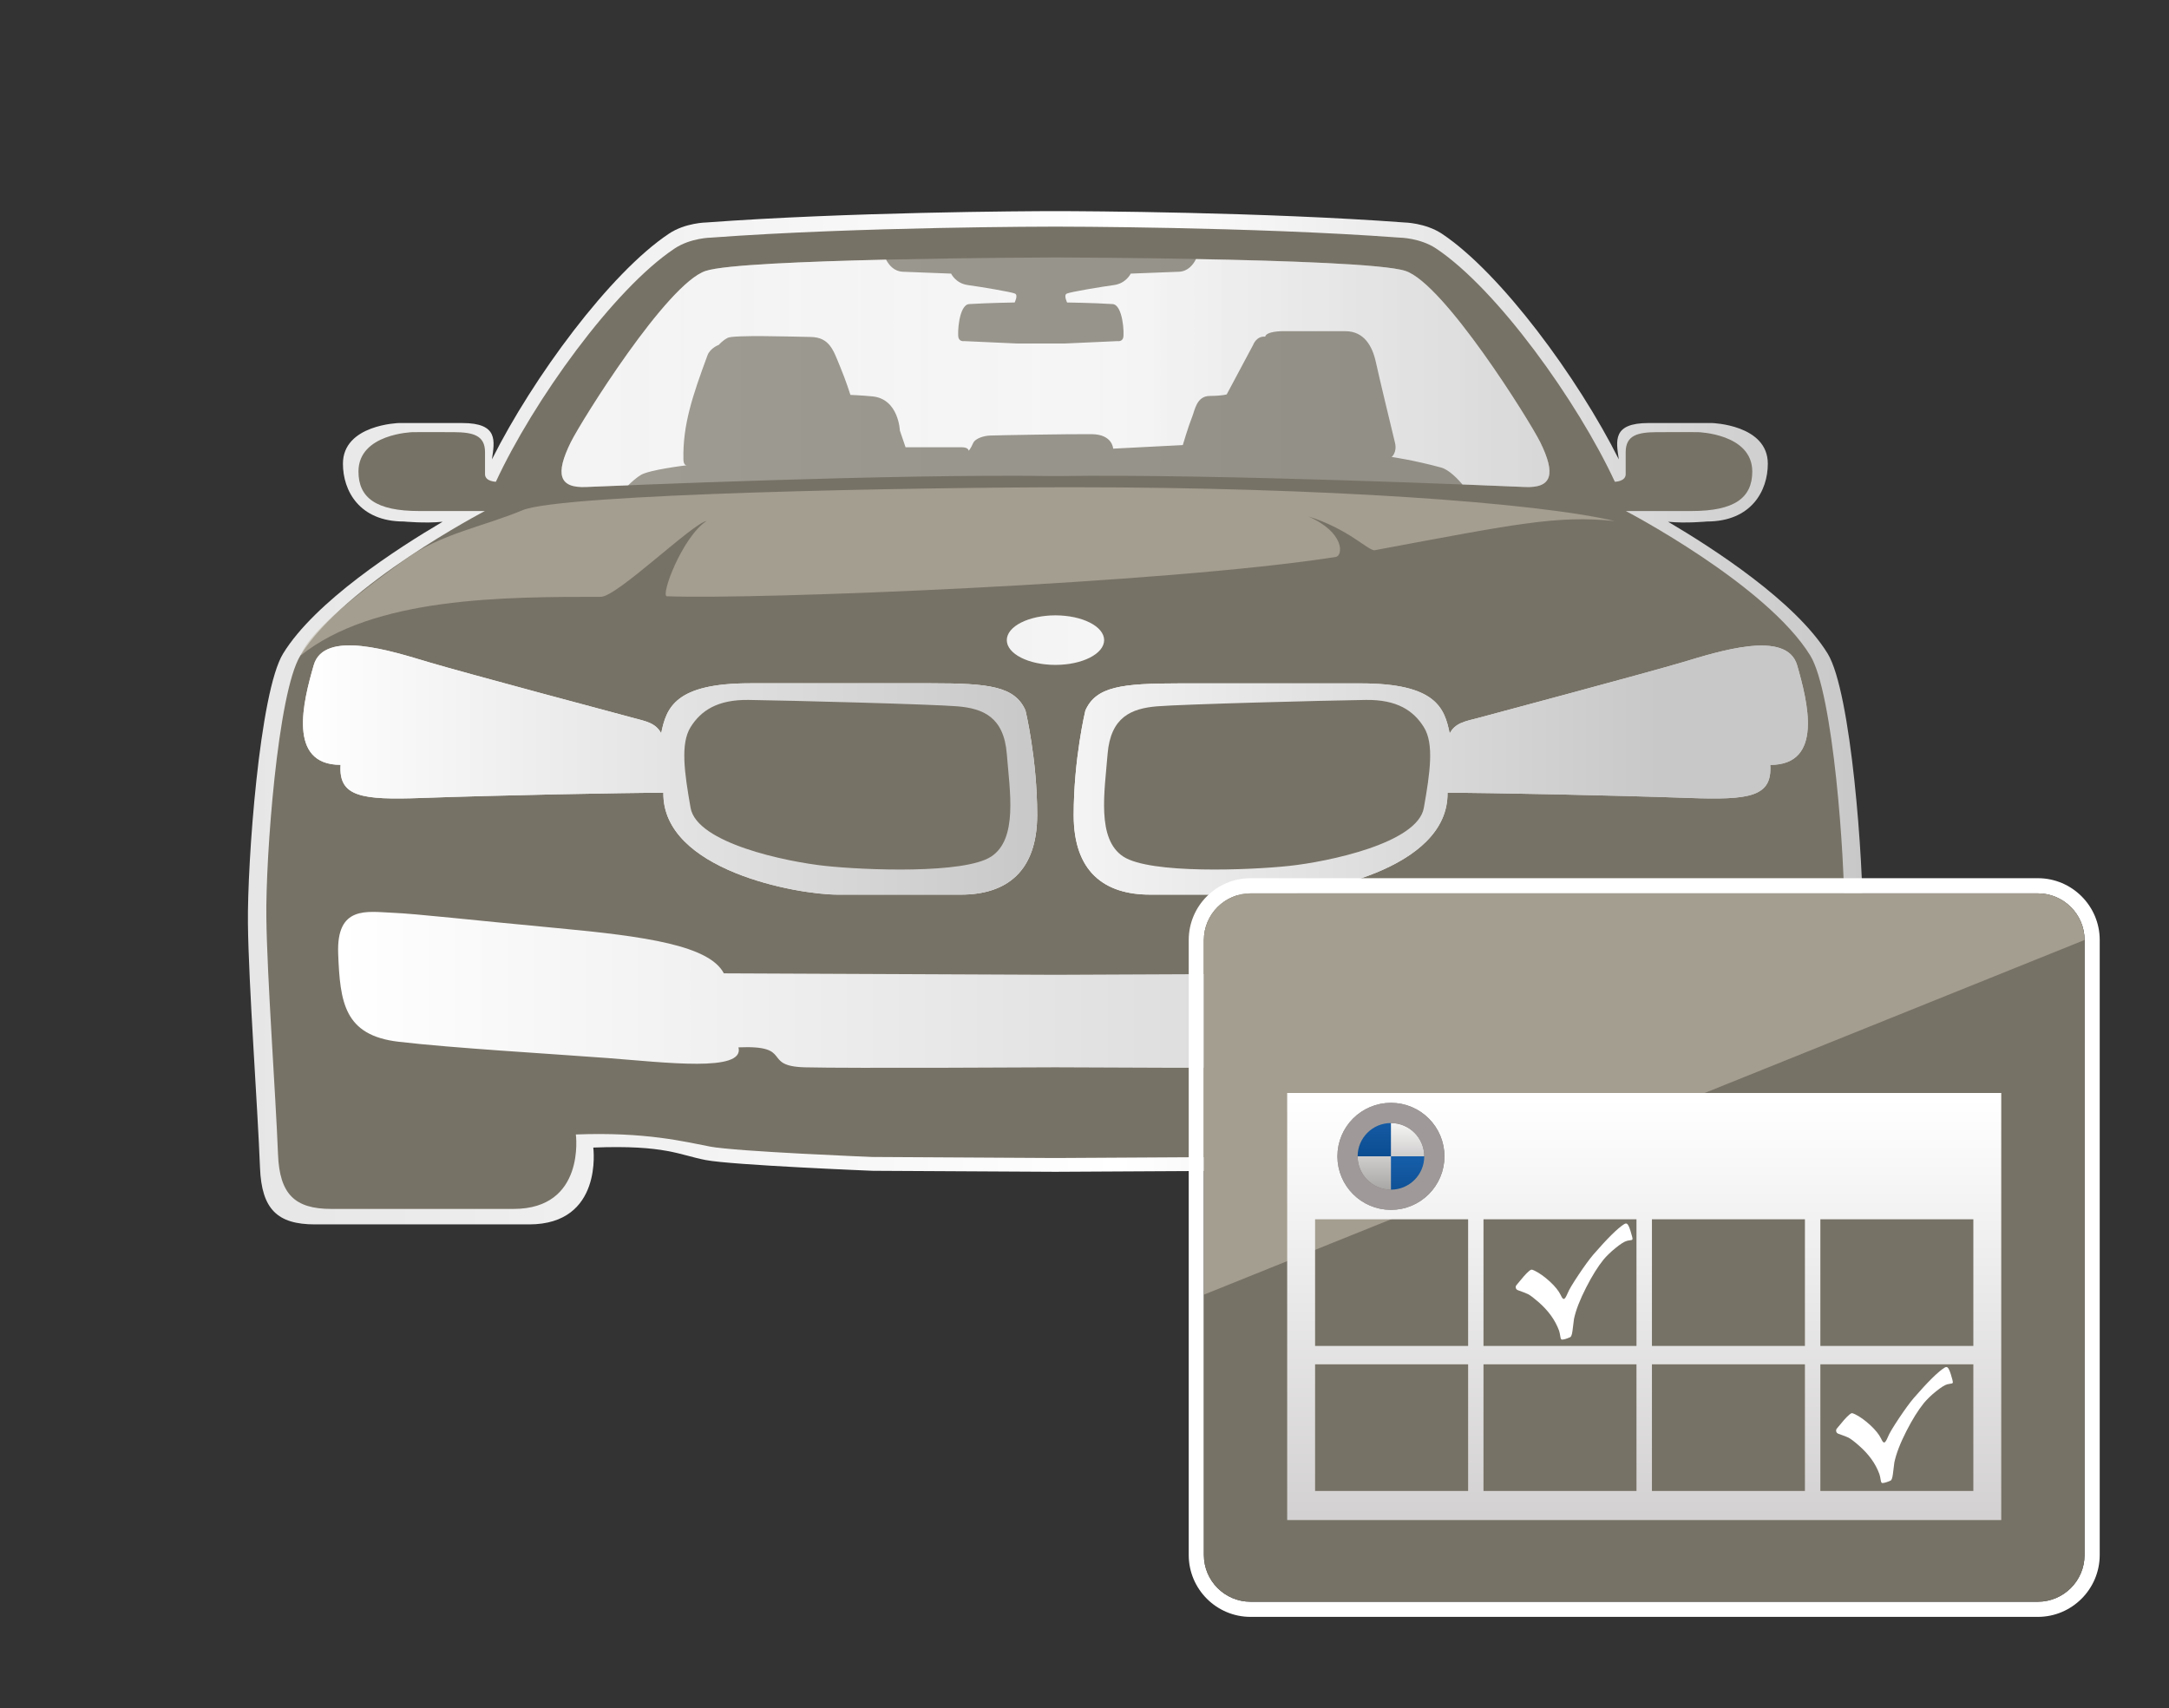 <?xml version="1.0" encoding="utf-8"?>
<!-- Generator: Adobe Illustrator 16.0.0, SVG Export Plug-In . SVG Version: 6.00 Build 0)  -->
<!DOCTYPE svg PUBLIC "-//W3C//DTD SVG 1.1//EN" "http://www.w3.org/Graphics/SVG/1.1/DTD/svg11.dtd">
<svg version="1.1" id="Layer_1" xmlns="http://www.w3.org/2000/svg" xmlns:xlink="http://www.w3.org/1999/xlink" x="0px" y="0px"
	 width="107.354px" height="84.559px" viewBox="0 0 107.354 84.559" enable-background="new 0 0 107.354 84.559"
	 xml:space="preserve">
<rect x="0" y="0" width="107.354" height="84.559" fill="#333333" stroke="none"/>
<g>
	
		<linearGradient id="SVGID_1_" gradientUnits="userSpaceOnUse" x1="161.565" y1="-304.404" x2="241.494" y2="-304.404" gradientTransform="matrix(1 0 0 -1 -149.295 -268.873)">
		<stop  offset="0" style="stop-color:#E6E6E6"/>
		<stop  offset="0.54" style="stop-color:#FFFFFF"/>
		<stop  offset="1" style="stop-color:#C8C8C8"/>
	</linearGradient>
	<path fill="url(#SVGID_1_)" d="M90.459,32.354c-1.585-2.575-5.663-5.209-7.898-6.526c0.853,0.09,1.923-0.012,1.923-0.012
		c2.197,0,3.014-1.52,3.014-2.859c0-1.938-2.763-2.015-2.763-2.015s-2.184,0-3.147,0c-1.798,0-1.597,0.892-1.465,1.799
		c-2.025-4.042-5.841-9.23-8.759-11.172c-0.817-0.54-1.857-0.556-1.857-0.556c-6.961-0.516-15.83-0.562-17.271-0.562
		c-1.443,0-10.312,0.046-17.27,0.562c0,0-1.043,0.01-1.858,0.556c-2.92,1.945-6.733,7.129-8.759,11.172
		c0.131-0.908,0.332-1.799-1.465-1.799c-0.969,0-3.146,0-3.146,0s-2.764,0.076-2.764,2.015c0,1.34,0.816,2.859,3.011,2.859
		c0,0,1.076,0.102,1.924,0.012c-2.233,1.312-6.312,3.947-7.896,6.526c-1.167,1.902-1.775,10.341-1.741,13.371
		c0.034,3.029,0.476,8.963,0.598,12.086c0.079,2.055,0.867,2.801,2.72,2.801h10.598c3.685,0,3.177-3.803,3.177-3.803
		c3.581-0.141,4.273,0.375,5.573,0.619c1.301,0.25,8.261,0.531,8.261,0.531l9.035,0.049l9.037-0.049c0,0,6.963-0.281,8.263-0.531
		c1.301-0.244,1.99-0.76,5.568-0.619c0,0-0.506,3.803,3.182,3.803H88.88c1.859,0,2.643-0.746,2.725-2.801
		c0.117-3.123,0.562-9.057,0.593-12.086C92.235,42.701,91.627,34.257,90.459,32.354z"/>
	<path fill="#777266" d="M89.6,32.453c-2.169-3.523-9.129-7.155-9.129-7.155h3.245c2.132,0,3.012-0.652,3.012-1.956
		c0-1.877-2.683-1.949-2.683-1.949s-1.107-0.007-2.049,0c-0.937,0.007-1.533,0.151-1.533,0.991c0,0.576,0,1.106,0,1.106
		c-0.018,0.353-0.537,0.359-0.537,0.359c-1.849-3.987-5.837-9.543-8.845-11.546c-0.793-0.529-1.804-0.54-1.804-0.54
		c-7.359-0.544-16.96-0.544-16.96-0.544c-0.021,0-0.058,0-0.084,0c-0.025,0-0.062,0-0.08,0c0,0-9.602,0-16.963,0.544
		c0,0-1.009,0.011-1.802,0.54c-3.012,2.003-6.997,7.554-8.845,11.546c0,0-0.52-0.011-0.537-0.359c0,0,0-0.53,0-1.106
		c0-0.839-0.598-0.983-1.535-0.991c-0.939-0.007-2.048,0-2.048,0s-2.681,0.072-2.681,1.949c0,1.304,0.877,1.956,3.008,1.956h3.248
		c0,0-6.96,3.632-9.132,7.155c-1.129,1.84-1.722,10.028-1.683,12.965c0.034,2.932,0.457,8.688,0.577,11.719
		c0.074,1.988,0.838,2.709,2.637,2.709h9.021c3.574,0,3.084-3.686,3.084-3.686c3.471-0.133,5.396,0.363,6.656,0.602
		c1.262,0.242,8.012,0.512,8.012,0.512l8.935,0.051h0.126h0.125l8.937-0.051c0,0,6.749-0.27,8.012-0.512
		c1.262-0.238,3.186-0.738,6.657-0.602c0,0-0.489,3.686,3.082,3.686h9.021c1.799,0,2.562-0.721,2.637-2.709
		c0.119-3.029,0.548-8.787,0.58-11.719C91.321,42.481,90.731,34.293,89.6,32.453z M28.252,21.889
		c0.545-1.092,4.763-7.85,6.674-8.477c0.923-0.307,4.985-0.468,8.931-0.559c0.143,0.274,0.396,0.58,0.826,0.599
		c0.777,0.028,2.392,0.093,2.392,0.093s0.224,0.483,0.825,0.566c0.604,0.083,2.178,0.342,2.342,0.425
		c0.158,0.079-0.022,0.438-0.022,0.438s-1.271,0.019-2.255,0.079c-0.508,0.036-0.588,1.47-0.523,1.671
		c0.062,0.202,0.28,0.162,0.28,0.162l2.618,0.119h1.177h1.181l2.612-0.119c0,0,0.225,0.04,0.281-0.162
		c0.063-0.202-0.013-1.635-0.522-1.671c-0.981-0.062-2.253-0.079-2.253-0.079s-0.181-0.359-0.019-0.438
		c0.163-0.083,1.737-0.343,2.341-0.425c0.601-0.083,0.827-0.566,0.827-0.566s1.613-0.064,2.389-0.093
		c0.445-0.019,0.704-0.351,0.842-0.627c4.337,0.079,9.327,0.245,10.366,0.587c1.907,0.627,6.126,7.385,6.671,8.477
		c0.776,1.578,0.596,2.281-0.765,2.219c-0.341-0.015-1.467-0.061-3.085-0.126c-0.227-0.267-0.661-0.728-1.052-0.836
		c-1.344-0.366-2.452-0.525-2.452-0.525s0.283-0.22,0.164-0.709c-0.119-0.49-0.771-3.182-0.943-3.975
		c-0.171-0.789-0.574-1.542-1.517-1.542s-3.123,0-3.123,0s-0.782,0-0.84,0.271c-0.441-0.04-0.598,0.411-0.598,0.411l-1.305,2.445
		c0,0-0.174,0.072-0.836,0.079c-0.663,0-0.744,0.718-0.879,1.044c-0.19,0.473-0.46,1.388-0.46,1.388l-3.447,0.177
		c0,0-0.026-0.706-1.055-0.717c-1.026-0.012-4.733,0.054-5.02,0.068c-0.286,0.004-0.75,0.126-0.86,0.383
		c-0.114,0.267-0.215,0.37-0.215,0.37s0-0.173-0.346-0.173c-0.35,0-2.779,0-2.779,0l-0.281-0.825c0,0-0.057-1.557-1.345-1.692
		c-0.605-0.058-1.104-0.075-1.104-0.075l-0.005-0.018c0,0-0.204-0.66-0.519-1.419c-0.317-0.757-0.494-1.409-1.431-1.431
		c-0.937-0.018-3.839-0.107-4.12,0.043c-0.279,0.151-0.436,0.347-0.436,0.347s-0.429,0.157-0.562,0.519
		c-0.731,1.978-1.232,3.444-1.191,5.159c0.006,0.255,0.111,0.284,0.164,0.284c-0.16,0.018-1.853,0.23-2.267,0.476
		c-0.213,0.126-0.447,0.338-0.632,0.515c-1.069,0.043-1.808,0.076-2.074,0.083C27.658,24.171,27.472,23.47,28.252,21.889z
		 M47.555,44.287c-2.27,0-4.077,0-6.096,0c-2.018,0-8.679-1.211-8.626-5.044c-2.089,0.004-8.142,0.123-11.948,0.259
		c-3.008,0.109-4.132-0.058-4.029-1.639c-2.653,0-1.843-3.148-1.329-4.933c0.513-1.791,3.902-0.685,5.675-0.155
		c1.778,0.53,9.454,2.58,10.106,2.754c0.658,0.177,1.142,0.255,1.417,0.771c0.254-1.257,0.681-2.475,4.398-2.475
		c1.521,0,6.094,0,8.97,0c2.875,0,4.137,0.154,4.662,1.344c0,0,0.58,2.389,0.58,5.177C51.331,43.141,49.824,44.287,47.555,44.287z
		 M52.238,32.914c-1.331,0-2.406-0.547-2.406-1.226c0-0.678,1.076-1.225,2.406-1.225c1.332,0,2.41,0.548,2.41,1.225
		C54.648,32.366,53.567,32.914,52.238,32.914z M87.619,37.866c0.104,1.582-1.02,1.745-4.029,1.636
		c-3.804-0.136-9.854-0.255-11.945-0.259c0.054,3.83-6.607,5.044-8.626,5.044c-2.018,0-3.826,0-6.098,0s-3.779-1.141-3.779-3.933
		c0-2.792,0.578-5.18,0.578-5.18c0.528-1.188,1.785-1.344,4.664-1.344c2.877,0,7.448,0,8.969,0c3.72,0,4.146,1.218,4.399,2.479
		c0.274-0.522,0.759-0.6,1.413-0.768c0.656-0.177,8.333-2.229,10.106-2.756c1.775-0.53,5.161-1.635,5.678,0.146
		C89.463,34.718,90.276,37.866,87.619,37.866z"/>
	
		<linearGradient id="SVGID_2_" gradientUnits="userSpaceOnUse" x1="164.29" y1="-306.991" x2="200.63" y2="-306.991" gradientTransform="matrix(1 0 0 -1 -149.295 -268.873)">
		<stop  offset="0" style="stop-color:#FFFFFF"/>
		<stop  offset="1" style="stop-color:#C8C8C8"/>
	</linearGradient>
	<path fill="url(#SVGID_2_)" d="M47.555,44.287c-2.27,0-4.077,0-6.096,0c-2.018,0-8.679-1.211-8.626-5.044
		c-2.089,0.004-8.142,0.123-11.948,0.259c-3.008,0.109-4.132-0.058-4.029-1.639c-2.653,0-1.843-3.148-1.329-4.933
		c0.513-1.791,3.902-0.685,5.675-0.155c1.778,0.53,9.454,2.58,10.106,2.754c0.658,0.177,1.142,0.255,1.417,0.771
		c0.254-1.257,0.681-2.475,4.398-2.475c1.521,0,6.094,0,8.97,0c2.875,0,4.137,0.154,4.662,1.344c0,0,0.58,2.389,0.58,5.177
		C51.331,43.141,49.824,44.287,47.555,44.287z"/>
	<ellipse opacity="0.1" fill="#A0A0A0" enable-background="new    " cx="52.238" cy="31.689" rx="2.41" ry="1.225"/>
	
		<linearGradient id="SVGID_3_" gradientUnits="userSpaceOnUse" x1="195.085" y1="-306.996" x2="231.424" y2="-306.996" gradientTransform="matrix(1 0 0 -1 -149.295 -268.873)">
		<stop  offset="0" style="stop-color:#FFFFFF"/>
		<stop  offset="1" style="stop-color:#C8C8C8"/>
	</linearGradient>
	<path fill="url(#SVGID_3_)" d="M87.619,37.866c0.104,1.582-1.02,1.745-4.029,1.636c-3.804-0.136-9.854-0.255-11.945-0.259
		c0.054,3.83-6.607,5.044-8.626,5.044c-2.018,0-3.826,0-6.098,0s-3.779-1.141-3.779-3.933c0-2.792,0.578-5.18,0.578-5.18
		c0.528-1.188,1.785-1.344,4.664-1.344c2.877,0,7.448,0,8.969,0c3.72,0,4.146,1.218,4.399,2.479c0.274-0.522,0.759-0.6,1.413-0.768
		c0.656-0.177,8.333-2.229,10.106-2.756c1.775-0.53,5.161-1.635,5.678,0.146C89.463,34.718,90.276,37.866,87.619,37.866z"/>
	<path opacity="0.6" fill="#C1BAAC" enable-background="new    " d="M14.875,32.453c3.632-2.908,10.066-2.908,14.863-2.908
		c0.798,0,4.536-3.631,5.23-3.754c-1.21,0.807-2.29,3.711-1.96,3.726c4.451,0.172,24.616-0.62,33.104-1.945
		c0.359-0.055,0.472-1.203-1.361-2.008c1.989,0.612,2.998,1.727,3.292,1.673c7.011-1.306,9.02-1.737,11.874-1.445
		c-3.87-0.915-14.473-1.671-26.778-1.671c-7.78,0-25.34,0.32-27.281,1.138c-1.942,0.814-4.054,1.161-5.82,2.447
		C18.27,28.99,15.378,31.104,14.875,32.453z"/>
	
		<linearGradient id="SVGID_4_" gradientUnits="userSpaceOnUse" x1="177.088" y1="-287.301" x2="225.987" y2="-287.301" gradientTransform="matrix(1 0 0 -1 -149.295 -268.873)">
		<stop  offset="0" style="stop-color:#FFFFFF"/>
		<stop  offset="1" style="stop-color:#C8C8C8"/>
	</linearGradient>
	<path opacity="0.3" fill="url(#SVGID_4_)" enable-background="new    " d="M28.252,21.889c0.545-1.092,4.763-7.85,6.674-8.477
		c1.905-0.623,17.188-0.667,17.188-0.667s0.048,0,0.126,0c0.085,0,0.132,0,0.132,0s15.279,0.036,17.188,0.667
		c1.908,0.627,6.129,7.385,6.672,8.477c0.777,1.578,0.596,2.281-0.765,2.219c-1.362-0.054-15.162-0.658-23.096-0.541
		c-0.044,0-0.084,0-0.128,0c-0.042,0-0.082,0-0.126,0c-7.938-0.118-21.732,0.487-23.095,0.541
		C27.658,24.171,27.472,23.47,28.252,21.889z"/>
	<path fill="#777266" d="M37.051,34.649c2.054,0.029,9.099,0.213,10.347,0.317c1.244,0.108,2.288,0.515,2.434,2.36
		c0.146,1.848,0.556,4.207-0.776,5.079c-1.333,0.868-6.256,0.67-8.207,0.461c-1.948-0.209-6.359-1.128-6.668-2.872
		c-0.307-1.743-0.512-3.179,0-3.999C34.694,35.173,35.519,34.628,37.051,34.649z"/>
	<path fill="#777266" d="M67.602,34.649c-2.051,0.029-9.099,0.213-10.344,0.317c-1.247,0.108-2.287,0.515-2.438,2.36
		c-0.146,1.848-0.555,4.207,0.779,5.079c1.333,0.868,6.258,0.67,8.205,0.461c1.949-0.209,6.359-1.128,6.668-2.872
		s0.515-3.179,0-3.999C69.96,35.173,69.137,34.628,67.602,34.649z"/>
	
		<linearGradient id="SVGID_5_" gradientUnits="userSpaceOnUse" x1="165.973" y1="932.293" x2="236.974" y2="932.293" gradientTransform="matrix(1 0 0 1 -149.24 -883.291)">
		<stop  offset="0" style="stop-color:#FFFFFF"/>
		<stop  offset="1" style="stop-color:#C8C8C8"/>
	</linearGradient>
	<path fill="url(#SVGID_5_)" d="M85.061,45.184c-1.237,0.051-3.819,0.354-8.192,0.762c-4.37,0.408-7.503,0.863-8.228,2.238
		l-16.407,0.072l-16.407-0.072c-0.721-1.375-3.855-1.83-8.228-2.238c-4.371-0.408-6.954-0.711-8.189-0.762
		c-1.238-0.051-2.765-0.371-2.672,2.031c0.094,2.406,0.295,4.039,2.987,4.355c2.691,0.316,7.487,0.592,10.344,0.807
		c2.855,0.217,6.801,0.715,6.482-0.529c2.759-0.119,1.118,0.926,3.273,0.988c2.149,0.057,12.408,0,12.408,0s10.26,0.057,12.413,0
		c2.149-0.062,0.513-1.107,3.271-0.988c-0.319,1.244,3.622,0.746,6.481,0.529c2.859-0.215,7.65-0.49,10.344-0.807
		s2.897-1.949,2.989-4.355C87.823,44.813,86.296,45.133,85.061,45.184z"/>
</g>
<line fill="none" x1="45.736" y1="46.383" x2="45.736" y2="43.475"/>
<g>
	<path fill="#FFFFFF" d="M100.862,80.041H61.896c-1.687,0-3.06-1.373-3.06-3.061V46.533c0-1.686,1.373-3.059,3.06-3.059h38.968
		c1.688,0,3.061,1.373,3.061,3.059v30.447C103.922,78.668,102.549,80.041,100.862,80.041z M61.896,44.227
		c-1.271,0-2.31,1.035-2.31,2.309v30.447c0,1.271,1.036,2.309,2.31,2.309h38.966c1.273,0,2.312-1.035,2.312-2.309l0.001-30.447
		c0-1.271-1.036-2.309-2.311-2.309H61.896z"/>
	<path fill="#777266" d="M103.173,46.533c0-1.271-1.036-2.309-2.312-2.309H61.896c-1.271,0-2.31,1.035-2.31,2.309v30.447
		c0,1.273,1.036,2.311,2.31,2.311h38.966c1.273,0,2.312-1.035,2.312-2.311V46.533z"/>
	<path opacity="0.6" fill="#C1BAAC" enable-background="new    " d="M103.173,46.533c0-1.271-1.036-2.309-2.312-2.309H61.896
		c-1.271,0-2.31,1.035-2.31,2.309V64.09"/>
</g>
<linearGradient id="SVGID_6_" gradientUnits="userSpaceOnUse" x1="247.34" y1="1116.012" x2="247.34" y2="1136.654" gradientTransform="matrix(1 0 0 1 -165.959 -1061.623)">
	<stop  offset="0" style="stop-color:#FFFFFF"/>
	<stop  offset="1" style="stop-color:#D3D1D1"/>
</linearGradient>
<path fill="url(#SVGID_6_)" d="M63.709,54.106v21.143h35.342V54.106H63.709z M72.664,73.809H65.09v-6.271h7.574V73.809z
	 M72.664,66.629H65.09v-6.271h7.574V66.629z M80.998,73.809h-7.573v-6.271h7.572L80.998,73.809L80.998,73.809z M80.998,66.629
	h-7.573v-6.271h7.572L80.998,66.629L80.998,66.629z M89.334,73.809h-7.572v-6.271h7.572V73.809z M89.334,66.629h-7.572v-6.271h7.572
	V66.629z M97.67,73.809h-7.572v-6.271h7.572V73.809z M97.67,66.629h-7.572v-6.271h7.572V66.629z"/>
<g>
	
		<linearGradient id="SVGID_7_" gradientUnits="userSpaceOnUse" x1="234.804" y1="1116.777" x2="234.804" y2="1120.973" gradientTransform="matrix(1 0 0 1 -165.959 -1061.623)">
		<stop  offset="0" style="stop-color:#FFFFFF"/>
		<stop  offset="1" style="stop-color:#9F9C9A"/>
	</linearGradient>
	<circle fill="url(#SVGID_7_)" stroke="#837D7C" stroke-miterlimit="10" cx="68.844" cy="57.243" r="2.149"/>
	<g>
		
			<linearGradient id="SVGID_8_" gradientUnits="userSpaceOnUse" x1="233.73" y1="1116.748" x2="233.73" y2="1118.846" gradientTransform="matrix(1 0 0 1 -165.959 -1061.623)">
			<stop  offset="0" style="stop-color:#165EA9"/>
			<stop  offset="1" style="stop-color:#0C4D91"/>
		</linearGradient>
		<path fill="url(#SVGID_8_)" d="M66.695,57.242h2.149v-2.148C67.657,55.092,66.695,56.055,66.695,57.242z"/>
		
			<linearGradient id="SVGID_9_" gradientUnits="userSpaceOnUse" x1="235.878" y1="1118.895" x2="235.878" y2="1120.994" gradientTransform="matrix(1 0 0 1 -165.959 -1061.623)">
			<stop  offset="0" style="stop-color:#165EA9"/>
			<stop  offset="1" style="stop-color:#0C4D91"/>
		</linearGradient>
		<path fill="url(#SVGID_9_)" d="M68.845,57.242v2.148c1.188,0,2.146-0.963,2.146-2.148H68.845z"/>
	</g>
	<circle fill="none" stroke="#9F9A99" stroke-miterlimit="10" cx="68.844" cy="57.243" r="2.149"/>
</g>
<g>
	<path fill="#FFFFFF" d="M80.78,61.213c0.018,0.057,0.021,0.096,0.021,0.113c0,0.033-0.021,0.055-0.062,0.062
		c-0.131,0.021-0.202,0.031-0.213,0.039c-0.127,0.031-0.312,0.148-0.559,0.35c-0.246,0.197-0.443,0.391-0.6,0.576
		c-0.285,0.354-0.57,0.812-0.859,1.379c-0.312,0.609-0.516,1.135-0.604,1.564c-0.006,0.029-0.027,0.227-0.074,0.586
		c-0.025,0.188-0.062,0.291-0.117,0.314c-0.18,0.08-0.312,0.119-0.404,0.119c-0.037,0-0.062-0.043-0.076-0.127
		c-0.021-0.148-0.047-0.256-0.068-0.318c-0.188-0.514-0.521-0.979-1.01-1.408c-0.229-0.199-0.402-0.334-0.521-0.395
		c-0.061-0.033-0.228-0.1-0.498-0.195c-0.077-0.025-0.116-0.082-0.116-0.16c0-0.041,0.014-0.072,0.043-0.102
		c0.069-0.086,0.188-0.225,0.346-0.414c0.099-0.111,0.188-0.207,0.28-0.283c0.049-0.041,0.09-0.061,0.125-0.061
		c0.021,0,0.068,0.018,0.145,0.053c0.232,0.113,0.482,0.291,0.75,0.535c0.266,0.244,0.443,0.471,0.541,0.674
		c0.057,0.127,0.104,0.189,0.148,0.189c0.053,0,0.113-0.098,0.191-0.281c0.068-0.176,0.254-0.482,0.547-0.922
		s0.537-0.771,0.73-0.998c0.693-0.799,1.201-1.301,1.521-1.502c0.033-0.021,0.066-0.033,0.096-0.033c0.057,0,0.105,0.064,0.16,0.199
		C80.675,60.842,80.72,60.99,80.78,61.213z"/>
</g>
<g>
	<path fill="#FFFFFF" d="M96.636,68.313c0.015,0.057,0.021,0.094,0.021,0.113c0,0.031-0.021,0.055-0.062,0.062
		c-0.131,0.021-0.2,0.033-0.213,0.039c-0.127,0.035-0.312,0.15-0.56,0.35c-0.246,0.197-0.442,0.393-0.598,0.576
		c-0.285,0.355-0.572,0.814-0.861,1.379c-0.312,0.609-0.514,1.135-0.603,1.566c-0.004,0.029-0.028,0.225-0.073,0.584
		c-0.025,0.188-0.063,0.293-0.117,0.314c-0.18,0.08-0.313,0.119-0.405,0.119c-0.037,0-0.062-0.043-0.076-0.127
		c-0.022-0.146-0.047-0.256-0.069-0.316c-0.187-0.516-0.521-0.98-1.009-1.408c-0.229-0.201-0.401-0.334-0.521-0.396
		c-0.061-0.029-0.227-0.1-0.498-0.191c-0.076-0.027-0.115-0.084-0.115-0.16c0-0.043,0.014-0.074,0.043-0.105
		c0.068-0.086,0.188-0.225,0.346-0.414c0.098-0.109,0.188-0.205,0.279-0.279c0.049-0.043,0.09-0.062,0.125-0.062
		c0.021,0,0.068,0.02,0.145,0.053c0.232,0.113,0.482,0.291,0.75,0.535c0.267,0.246,0.443,0.473,0.541,0.674
		c0.057,0.127,0.104,0.189,0.148,0.189c0.053,0,0.113-0.094,0.191-0.281c0.068-0.176,0.254-0.48,0.547-0.922
		c0.293-0.438,0.537-0.771,0.73-0.998c0.693-0.799,1.201-1.301,1.523-1.502c0.033-0.021,0.064-0.033,0.094-0.033
		c0.057,0,0.105,0.064,0.16,0.199C96.531,67.942,96.576,68.09,96.636,68.313z"/>
</g>
</svg>

